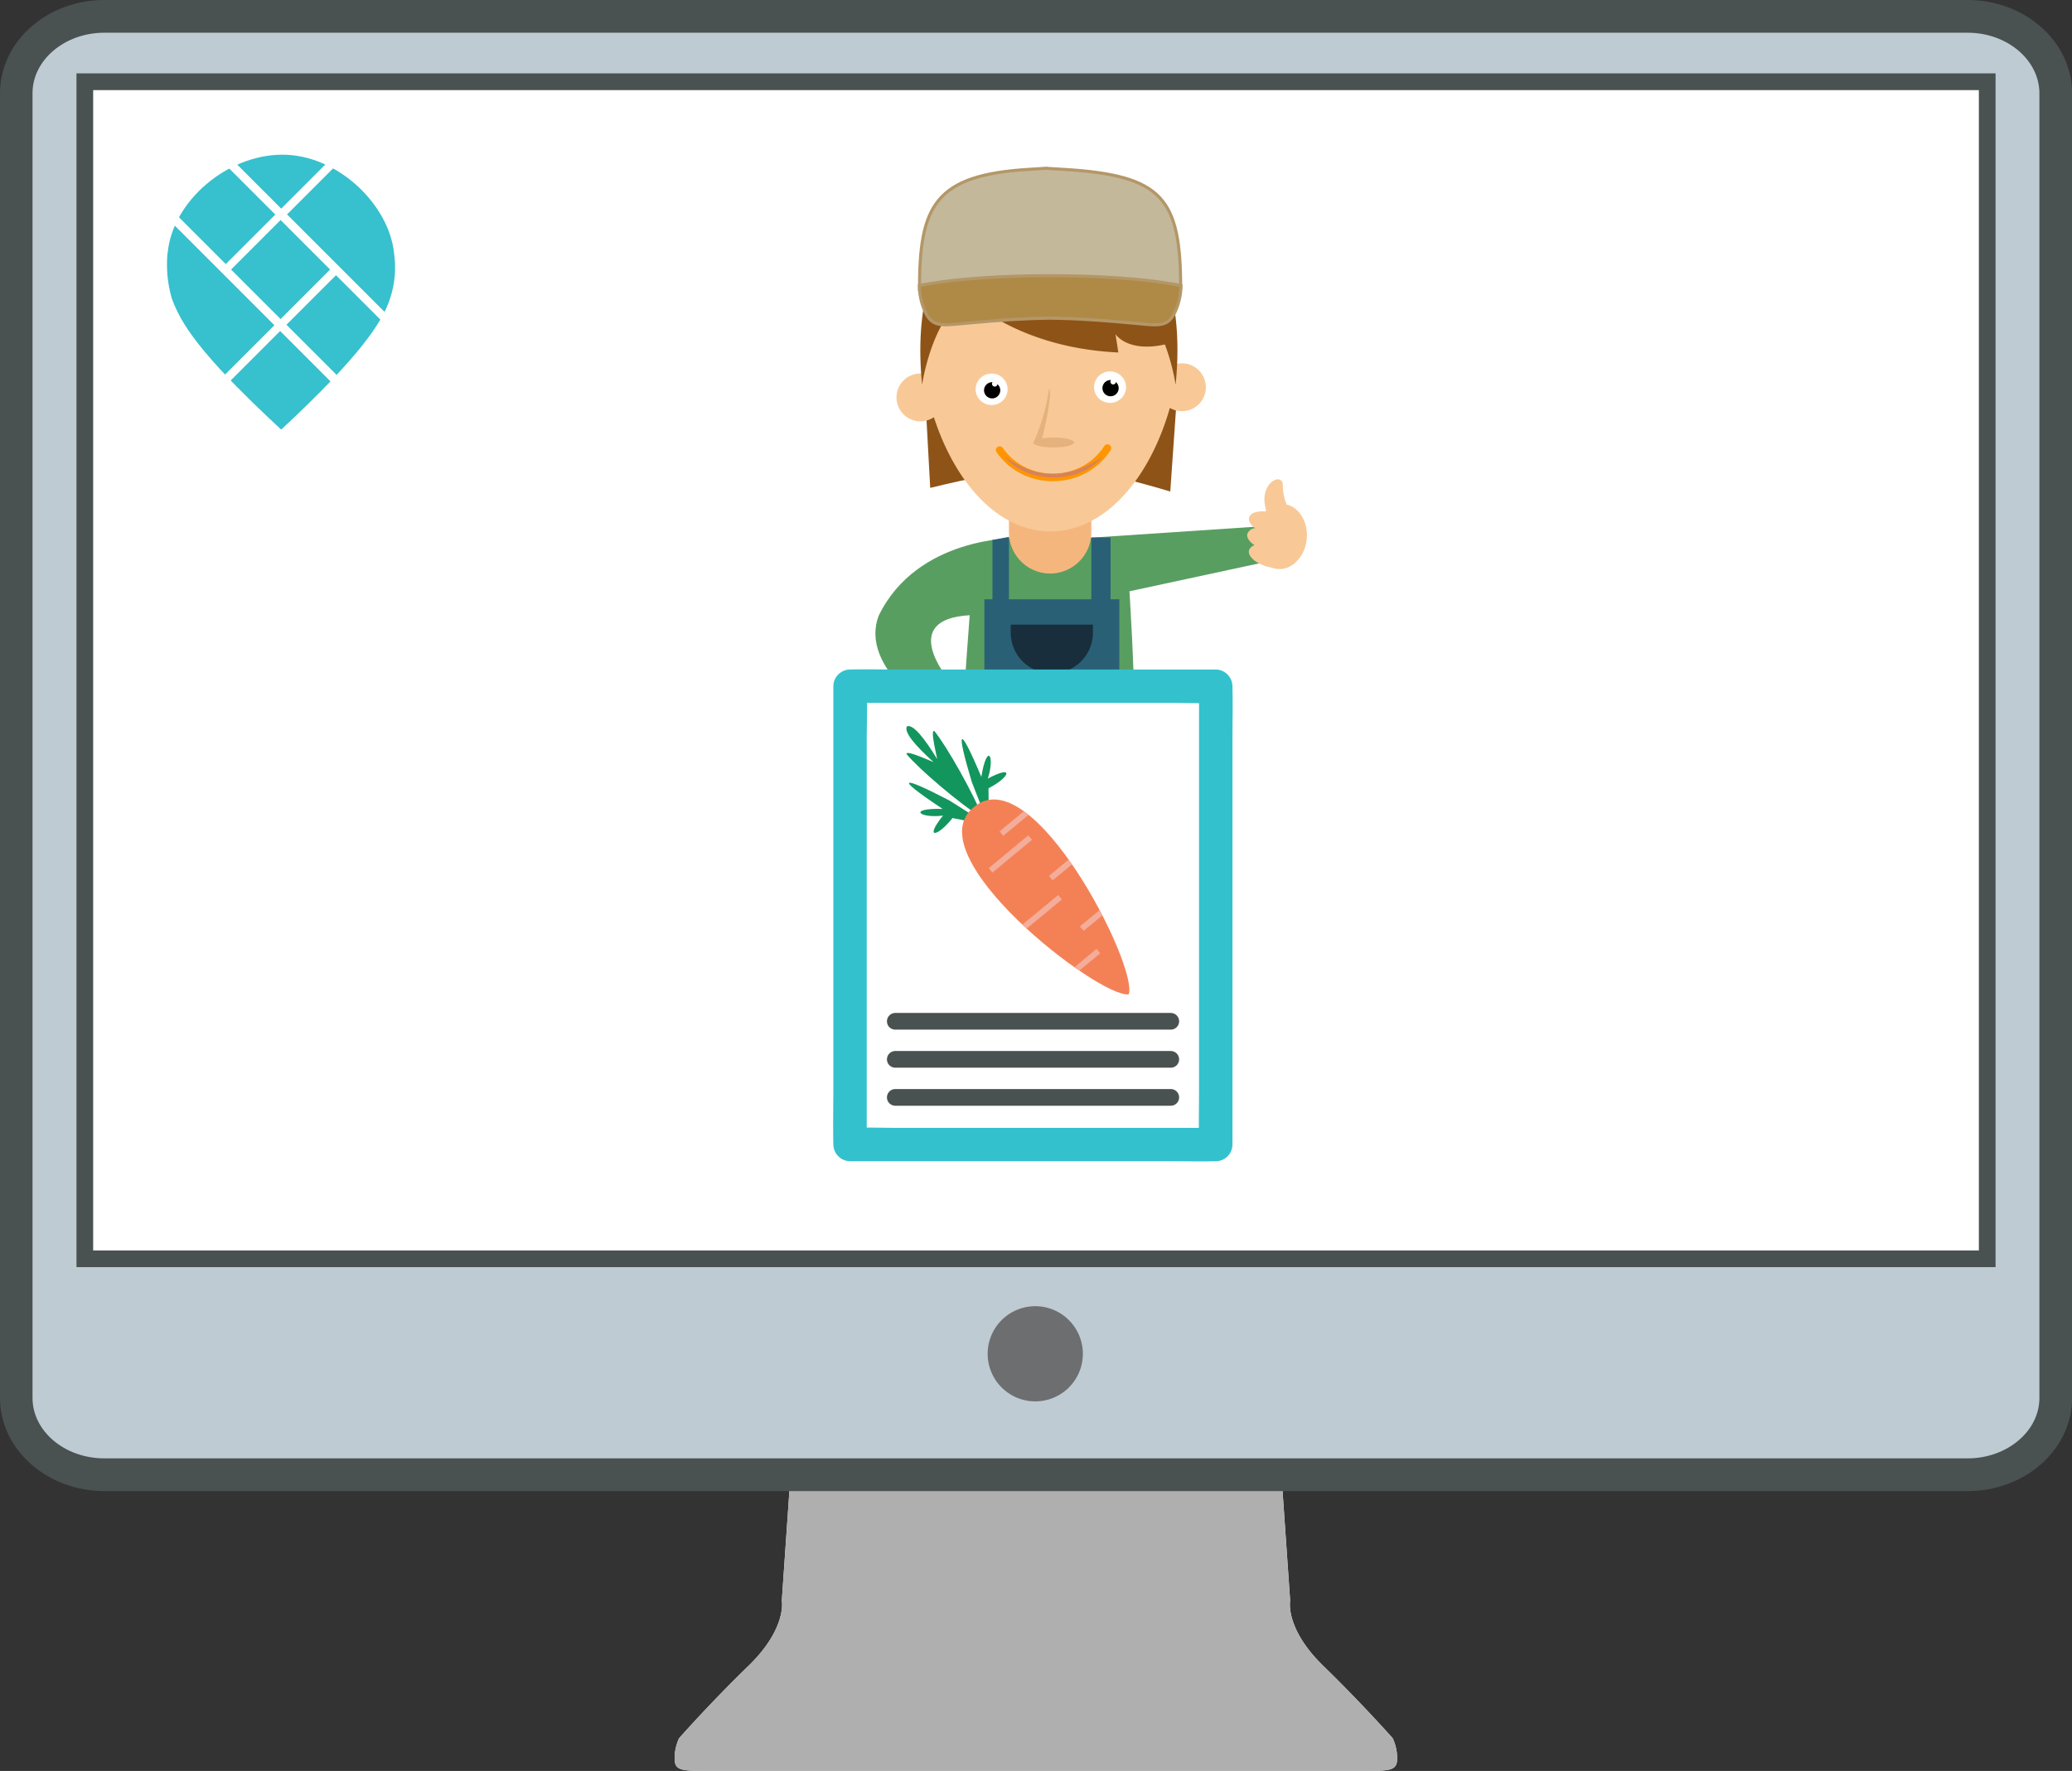 <svg xmlns="http://www.w3.org/2000/svg" xmlns:xlink="http://www.w3.org/1999/xlink" viewBox="0 0 620.5 530.39"><rect x="0" y="0" width="620.5" height="530.39" fill="#333333" stroke="none"/><defs><style>.cls-1,.cls-15,.cls-18,.cls-23{fill:none;}.cls-19,.cls-2{fill:#fff;}.cls-3{fill:#f1f1f1;}.cls-4{fill:#afafaf;}.cls-5{fill:#becbd3;}.cls-23,.cls-5{stroke:#4a5151;stroke-width:5px;}.cls-15,.cls-19,.cls-27,.cls-28,.cls-5{stroke-miterlimit:10;}.cls-6{fill:#6d6e70;}.cls-7{fill:#8e5317;}.cls-16,.cls-8{fill:#f8c997;}.cls-9{fill:#296076;}.cls-10{fill:#599e61;}.cls-11{fill:#a9bfc8;}.cls-12{fill:#f5b67e;}.cls-13{fill:#182e3c;}.cls-14{fill:#7fa0ad;}.cls-15{stroke:#ffdbc5;stroke-width:6px;}.cls-16,.cls-20,.cls-21,.cls-24,.cls-25,.cls-26,.cls-27,.cls-28{fill-rule:evenodd;}.cls-17{fill:#453434;}.cls-18{stroke:#ff9500;stroke-width:2.27px;}.cls-18,.cls-23{stroke-linecap:round;stroke-linejoin:round;}.cls-19{stroke:#fff;stroke-width:1.07px;}.cls-20{fill:#d6825b;}.cls-21{fill:#e5b17d;}.cls-22{fill:#33c1ce;}.cls-24{fill:#13955e;}.cls-25{fill:#f48156;}.cls-26{fill:#f4ad9a;}.cls-27{fill:#c4b89b;}.cls-27,.cls-28{stroke:#b49768;stroke-width:0.93px;}.cls-28{fill:#af8946;}.cls-29{clip-path:url(#clip-path);}.cls-30{fill:#37c0cd;}</style><clipPath id="clip-path"><path class="cls-1" d="M50.17,75.7a36.59,36.59,0,0,0,1.25,13.59c2.68,7.36,7.81,16.23,32.79,39.37,22.8-21.21,30.3-31.91,32.62-39.32A29.33,29.33,0,0,0,118,75.8c-1.46-14.4-16.76-29.47-33.42-29.47s-32.91,14-34.36,29.37"/></clipPath></defs><title>Asset 3</title><g id="Layer_2" data-name="Layer 2"><g id="Layer_4" data-name="Layer 4"><rect class="cls-2" x="20.3" y="12.29" width="579.47" height="373.33"/><path class="cls-3" d="M417.08,520.6s-9.21-10.4-20.79-21.67-9.93-19.57-9.93-19.57l-3.12-45h-146l-3.11,45s1.63,8.29-10,19.57-20.77,21.67-20.77,21.67a14.12,14.12,0,0,0-1.33,6.07c0,3.56,1.92,3.72,9.93,3.72H408.46c8,0,9.94-.16,9.94-3.72A14.21,14.21,0,0,0,417.08,520.6Z"/><path class="cls-4" d="M417.08,520.6s-9.21-10.4-20.79-21.67-9.93-19.57-9.93-19.57l-3.12-45h-146l-3.11,45s1.63,8.29-10,19.57-20.77,21.67-20.77,21.67a14.12,14.12,0,0,0-1.33,6.07c0,3.56,1.92,3.72,9.93,3.72H408.46c8,0,9.94-.16,9.94-3.72A14.21,14.21,0,0,0,417.08,520.6Z"/><path class="cls-5" d="M589.24,7.3h-558c-13.21,0-24,9.24-24,20.59V418.68c0,11.35,10.76,20.59,24,20.59h558c13.21,0,24-9.24,24-20.59V27.89C613.19,16.54,602.45,7.3,589.24,7.3ZM595.11,377H25.4V24.48H595.11Z"/><path class="cls-5" d="M589.24,2.5h-558C15.41,2.5,2.5,13.89,2.5,27.89V418.68c0,14,12.91,25.39,28.77,25.39h558c15.85,0,28.76-11.39,28.76-25.39V27.89C618,13.89,605.09,2.5,589.24,2.5Zm26.35,416.18c0,12.69-11.79,23-26.36,23h-558c-14.57,0-26.37-10.3-26.37-23V27.89c0-12.7,11.8-23,26.37-23h558c14.57,0,26.36,10.29,26.36,23Z"/><path class="cls-6" d="M324.28,405.48A14.25,14.25,0,1,0,310,419.7,14.24,14.24,0,0,0,324.28,405.48Z"/><path class="cls-7" d="M277.29,122.54l1.28,23.58s25.52-6.37,36.58-6.37,35.31,7.46,35.31,7.46l2.17-31.11"/><path class="cls-8" d="M281.06,211.61s4.92,10,7,11.51,2.89-9.77,1.06-15.24-5.34-4.47-5.34-4.47Z"/><path class="cls-9" d="M315.31,221.67v0l-.41,0-.41,0v0l-26.41,1.45,1.55.37c.6,1.82,7.79,51.81,7.79,51.81h12.51s.14-28.41,4.52-30.16c4.4,1.75,5.64,29.34,5.64,29.34h13s6-49.17,6.61-51Z"/><path class="cls-9" d="M338.61,218.14a12.93,12.93,0,0,1-1.11-6c.09-1.46.16-2.92.22-4.38-.45-10.53.17-21.08-.71-31.62H292.46c-.24,2.42-.46,5-.66,7.53a178.51,178.51,0,0,1-1.19,36.52H339a9.52,9.52,0,0,1-.25-1.18C338.68,218.72,338.65,218.43,338.61,218.14Z"/><path class="cls-10" d="M387.15,157l-62.27,4.15-10.43,4.2-10.28-4.2s-29.44-.51-41,23.19c-6.08,15.65,17,29.69,17,29.69l3.65-10.85S269,185.4,290.39,184.26c-1.39,19.29-2,25-1.84,34.72h6.24v-39.5H335.2V219h4.67c-.15-19.83-1.64-41.91-1.64-41.91l48.06-10.35Z"/><path class="cls-11" d="M340.2,225.28c.06-3.73.06-7.53,0-11.25h-52c0,3.31,0,6.77.24,11.25Z"/><path class="cls-12" d="M326.82,159.22a12.37,12.37,0,0,1-12.33,12.55h0a12.37,12.37,0,0,1-12.34-12.55V152.3a12.37,12.37,0,0,1,12.34-12.55h0a12.37,12.37,0,0,1,12.33,12.55Z"/><polygon class="cls-9" points="302.15 193.87 297.21 193.87 297.21 161.7 302.15 160.79 302.15 193.87"/><rect class="cls-9" x="326.82" y="160.97" width="5.76" height="32.9"/><path class="cls-13" d="M302.68,187.08v2.4a12.2,12.2,0,0,0,12.2,12.19h.22a12.2,12.2,0,0,0,12.2-12.19v-2.4Z"/><path class="cls-14" d="M312.16,222.39H340.1c.07-1.81.07-3.66,0-5.46h-51.8a46.2,46.2,0,0,0,.24,5.46h23.59"/><line class="cls-15" x1="304.62" y1="275.3" x2="304.62" y2="288.46"/><path class="cls-11" d="M310.24,291.13c-.05-.46-.28-16.65-.28-16.65H294.75l2.46,11.34c-.09,0-.19.35-.28.39-9.86,4.08-11.11,6.36-9.14,8h21.7A4.37,4.37,0,0,0,310.24,291.13Z"/><path class="cls-14" d="M311.2,276.12a2.47,2.47,0,0,1-2.47,2.47H295.57a2.47,2.47,0,0,1-2.47-2.47h0a2.48,2.48,0,0,1,2.47-2.47h13.16a2.48,2.48,0,0,1,2.47,2.47Z"/><rect class="cls-14" x="296.39" y="283.52" width="9.05" height="3.29"/><line class="cls-15" x1="324.36" y1="275.3" x2="324.36" y2="288.46"/><path class="cls-11" d="M319.56,291.13c0-.46.27-16.65.27-16.65h15.22l-2.47,11.34c.09,0,.19.35.28.39,9.86,4.08,11.12,6.36,9.15,8h-21.7A4.32,4.32,0,0,1,319.56,291.13Z"/><path class="cls-14" d="M335.87,276.12a2.47,2.47,0,0,0-2.47-2.47H320.24a2.47,2.47,0,0,0-2.46,2.47h0a2.46,2.46,0,0,0,2.46,2.47H333.4a2.46,2.46,0,0,0,2.47-2.47Z"/><rect class="cls-14" x="323.53" y="283.52" width="9.05" height="3.29"/><path class="cls-16" d="M352.39,111.63a9.43,9.43,0,0,0-.78-4.68s.34-.33.69-.6a30.35,30.35,0,0,1-.94-7.59,62,62,0,0,1-4.11-9.65c-2.05-3.54-3.22-7.57-5.51-11,0,0,.27-.34.8-.76a78.75,78.75,0,0,0-8.81-6.78c-5.8-3.71-12.42-5.7-18.84-8.11-1.18.87-3.75,3.06-4.05,3.28s-4.46,3.72-4.7,3.54c-1.11-.85-2.32-1.67-3.5-2.52l-2.71,2.1c-.27.21-2,1.71-3.32,2.69l.15.17s-5.22,4.17-7.85,6.16c.47.8.92,1.6,1.36,2.42.11.21-4.26,3.35-4.63,3.63l-.87.65a15.48,15.48,0,0,1,1.34,2.21c.13.26-4.25,3.34-4.63,3.63l-1.28,1a11.47,11.47,0,0,1,.43,4.46c-.49,3.33-2.68,6.12-3.35,9.41-.06.3-1.08.87-1.34,1.08h0c2.1,25.3,16.67,52.58,38.65,52.79,20.51-.19,34.56-24,38.05-47.7C352.49,111.52,352.39,111.6,352.39,111.63Z"/><path class="cls-17" d="M335.84,115.89a3.43,3.43,0,1,0-3.36,3.48A3.43,3.43,0,0,0,335.84,115.89Z"/><path class="cls-17" d="M300.38,116.53A3.43,3.43,0,1,0,297,120,3.42,3.42,0,0,0,300.38,116.53Z"/><path class="cls-18" d="M299.37,134.79c7.77,11.18,24.91,10.87,32.27-.58"/><path class="cls-8" d="M268.47,119.15a7.17,7.17,0,1,0,7-7.3A7.18,7.18,0,0,0,268.47,119.15Z"/><path class="cls-8" d="M346.78,116.11a7.17,7.17,0,1,0,7-7.3A7.17,7.17,0,0,0,346.78,116.11Z"/><path class="cls-7" d="M314.14,56c-17.41,0-42.49,13.67-38,59.24,0,0,2.8-19.64,13.16-26.31,6.28,5.52,20.91,15.46,45.61,16.64l-.85-5.48s3.55,5.58,14.79,3.07a63.87,63.87,0,0,1,3.21,12.08C356.63,69.64,331.55,56,314.14,56Z"/><ellipse class="cls-19" cx="332.42" cy="115.95" rx="4.25" ry="4.18"/><path d="M332.54,118.38a2.13,2.13,0,1,1,2.17-2.13A2.15,2.15,0,0,1,332.54,118.38Z"/><path d="M332.54,114.41a1.84,1.84,0,1,1-1.87,1.84,1.85,1.85,0,0,1,1.87-1.84m0-.59a2.43,2.43,0,1,0,2.47,2.43,2.45,2.45,0,0,0-2.47-2.43Z"/><path class="cls-2" d="M334.19,114.3a.83.83,0,1,1-.83-.82A.82.82,0,0,1,334.19,114.3Z"/><ellipse class="cls-19" cx="296.96" cy="116.59" rx="4.25" ry="4.18"/><path d="M297.08,119a2.13,2.13,0,1,1,2.17-2.13A2.15,2.15,0,0,1,297.08,119Z"/><path d="M297.08,115.05a1.84,1.84,0,1,1-1.87,1.84,1.85,1.85,0,0,1,1.87-1.84m0-.59a2.43,2.43,0,1,0,2.47,2.43,2.45,2.45,0,0,0-2.47-2.43Z"/><path class="cls-2" d="M298.73,114.93a.83.83,0,1,1-.83-.81A.83.83,0,0,1,298.73,114.93Z"/><path class="cls-20" d="M330.18,136.74c-3,3.74-8.43,6.25-14.67,6.25s-11.7-2.51-14.68-6.25c3.63,2.58,8.69,5.18,14.51,5.18S326.56,139.32,330.18,136.74Z"/><path class="cls-21" d="M309.43,132.61s0,0,0-.09a.55.55,0,0,1,.23-.4,59,59,0,0,0,4.48-15.62c1.14.07-1.14,12-2.12,14.81a21.24,21.24,0,0,1,3.51-.27c3.37,0,6.1.67,6.1,1.48s-2.73,1.49-6.1,1.49S309.6,133.39,309.43,132.61Z"/><path class="cls-8" d="M375.72,163.3c-1.59-1.05-2.48-2.35-2.16-3.46a2.75,2.75,0,0,1,2.29-1.66c-1.34-1-2.06-2.17-1.78-3.19.38-1.32,2.32-2,4.74-1.8l.35-.32c-.08-.34-.17-.69-.25-1.06-1.64-7.5,5.29-10.49,5.26-6.43a15.13,15.13,0,0,0,1.15,5.74c3.87.9,6.5,5.37,6,10.4-.58,5.36-4.52,9.33-8.8,8.88a6.4,6.4,0,0,1-1.58-.38,12.43,12.43,0,0,1-1.51-.33c-3.46-1-5.87-3.16-5.38-4.89A2.39,2.39,0,0,1,375.72,163.3Z"/><rect class="cls-2" x="254.6" y="205.51" width="109.51" height="137.27"/><path class="cls-22" d="M364.12,337.78H268c-4.4,0-8.85-.19-13.25,0h-.19l5,5V222.39c0-5.53.22-11.11,0-16.64v-.24l-5,5h96.08c4.4,0,8.85.19,13.24,0h.2l-5-5v120.4c0,5.54-.14,11.09,0,16.63v.24a5,5,0,0,0,10,0V222.39c0-5.54.13-11.1,0-16.64a1.92,1.92,0,0,1,0-.24,5.08,5.08,0,0,0-5-5H268c-4.41,0-8.84-.11-13.25,0h-.19a5.07,5.07,0,0,0-5,5v120.4c0,5.54-.13,11.09,0,16.63a1.92,1.92,0,0,1,0,.24,5.07,5.07,0,0,0,5,5h96.08c4.41,0,8.83.12,13.24,0h.2a5,5,0,0,0,0-10Z"/><line class="cls-23" x1="268.11" y1="317.27" x2="350.61" y2="317.27"/><line class="cls-23" x1="268.11" y1="328.66" x2="350.61" y2="328.66"/><line class="cls-23" x1="268.11" y1="305.87" x2="350.61" y2="305.87"/><path class="cls-24" d="M296.12,247.15,285.25,245c-4.6,5.79-8.52,6.33-2.85-.73-7.36.88-10.49-2.32-.11-2-15.06-10-12.28-10,2.07-2.5,3.92,2.49,7.84,4.94,11.76,7.43l-.09-11.1c6.53-3.42,7.79-7.17-.2-2.92,2.24-7.06-.3-10.76-1.95-.5-7-16.64-7.5-13.91-2.84,1.56,1.69,4.33,3.39,8.63,5.08,13Zm-1.64-1.94c-7-4.42-19.31-14.87-23-19.37-.22-1.08,4,.68,8.08,2.4-5.52-5-8.95-9-7.95-10.71,1.85-.68,5.14,3.45,9.05,9.8-.92-4.34-1.89-8.78-.85-8.39,3.7,4.51,11.66,18.61,14.7,26.27Z"/><path class="cls-25" d="M291.64,241.73c-17.92,14.4,37.6,57.31,46.38,56.06,2.89-8.41-28.89-71-46.38-56.06Z"/><path class="cls-26" d="M306.18,276.92c.41.42.84.82,1.28,1.19L318,269.38l-1.1-1.33Zm15.58,12.76c.49.36,1,.69,1.47,1l6.25-5.17-1.1-1.33Zm8.36-15.54-.81-1.57-5.9,4.88,1.1,1.33ZM321,258.9c-.31-.46-.65-.94-1-1.42l-5.86,4.85,1.1,1.33Zm-13-14.83c-.48-.39-.94-.74-1.41-1.08l-7.25,6,1.1,1.32Zm-.08,6.12L296.1,260l1.1,1.33,11.86-9.82Z"/><path class="cls-27" d="M353.58,86.63c0-27.33-5.31-34.17-35.37-35.92-5.32-.31-3.75-.23-4.92-.33-1.18.1.39,0-4.93.33-28.59,1.66-33,11-33,35.92h78.24Z"/><path class="cls-28" d="M275.34,85.52a19,19,0,0,0,2.1,8.63c2.23,4,5.25,3.23,12.48,2.6,6-.52,14.46-1.34,24.57-1.46h0c10.1.12,18.59.94,24.56,1.46,7.23.63,10.25,1.44,12.48-2.6a18.89,18.89,0,0,0,2.11-8.63C334.07,81.59,294.9,81.59,275.34,85.52Z"/><g class="cls-29"><rect class="cls-30" x="73.54" y="70.24" width="20.97" height="20.97" transform="translate(-32.47 83.06) rotate(-45)"/><rect class="cls-30" x="48.01" y="65.57" width="20.97" height="45.99" transform="translate(-45.49 67.3) rotate(-45)"/><rect class="cls-30" x="56.41" y="52.05" width="20.97" height="23" transform="translate(-25.34 65.91) rotate(-45)"/><rect class="cls-30" x="73.02" y="35.43" width="20.97" height="23" transform="translate(-8.73 72.8) rotate(-45)"/><rect class="cls-30" x="99.47" y="49.94" width="20.97" height="46.88" transform="translate(-19.68 99.24) rotate(-45)"/><rect class="cls-30" x="90.82" y="86.49" width="20.97" height="22.93" transform="translate(-39.59 100.32) rotate(-45)"/><rect class="cls-30" x="74.11" y="103.2" width="20.97" height="22.93" transform="translate(-56.31 93.4) rotate(-45)"/></g></g></g></svg>